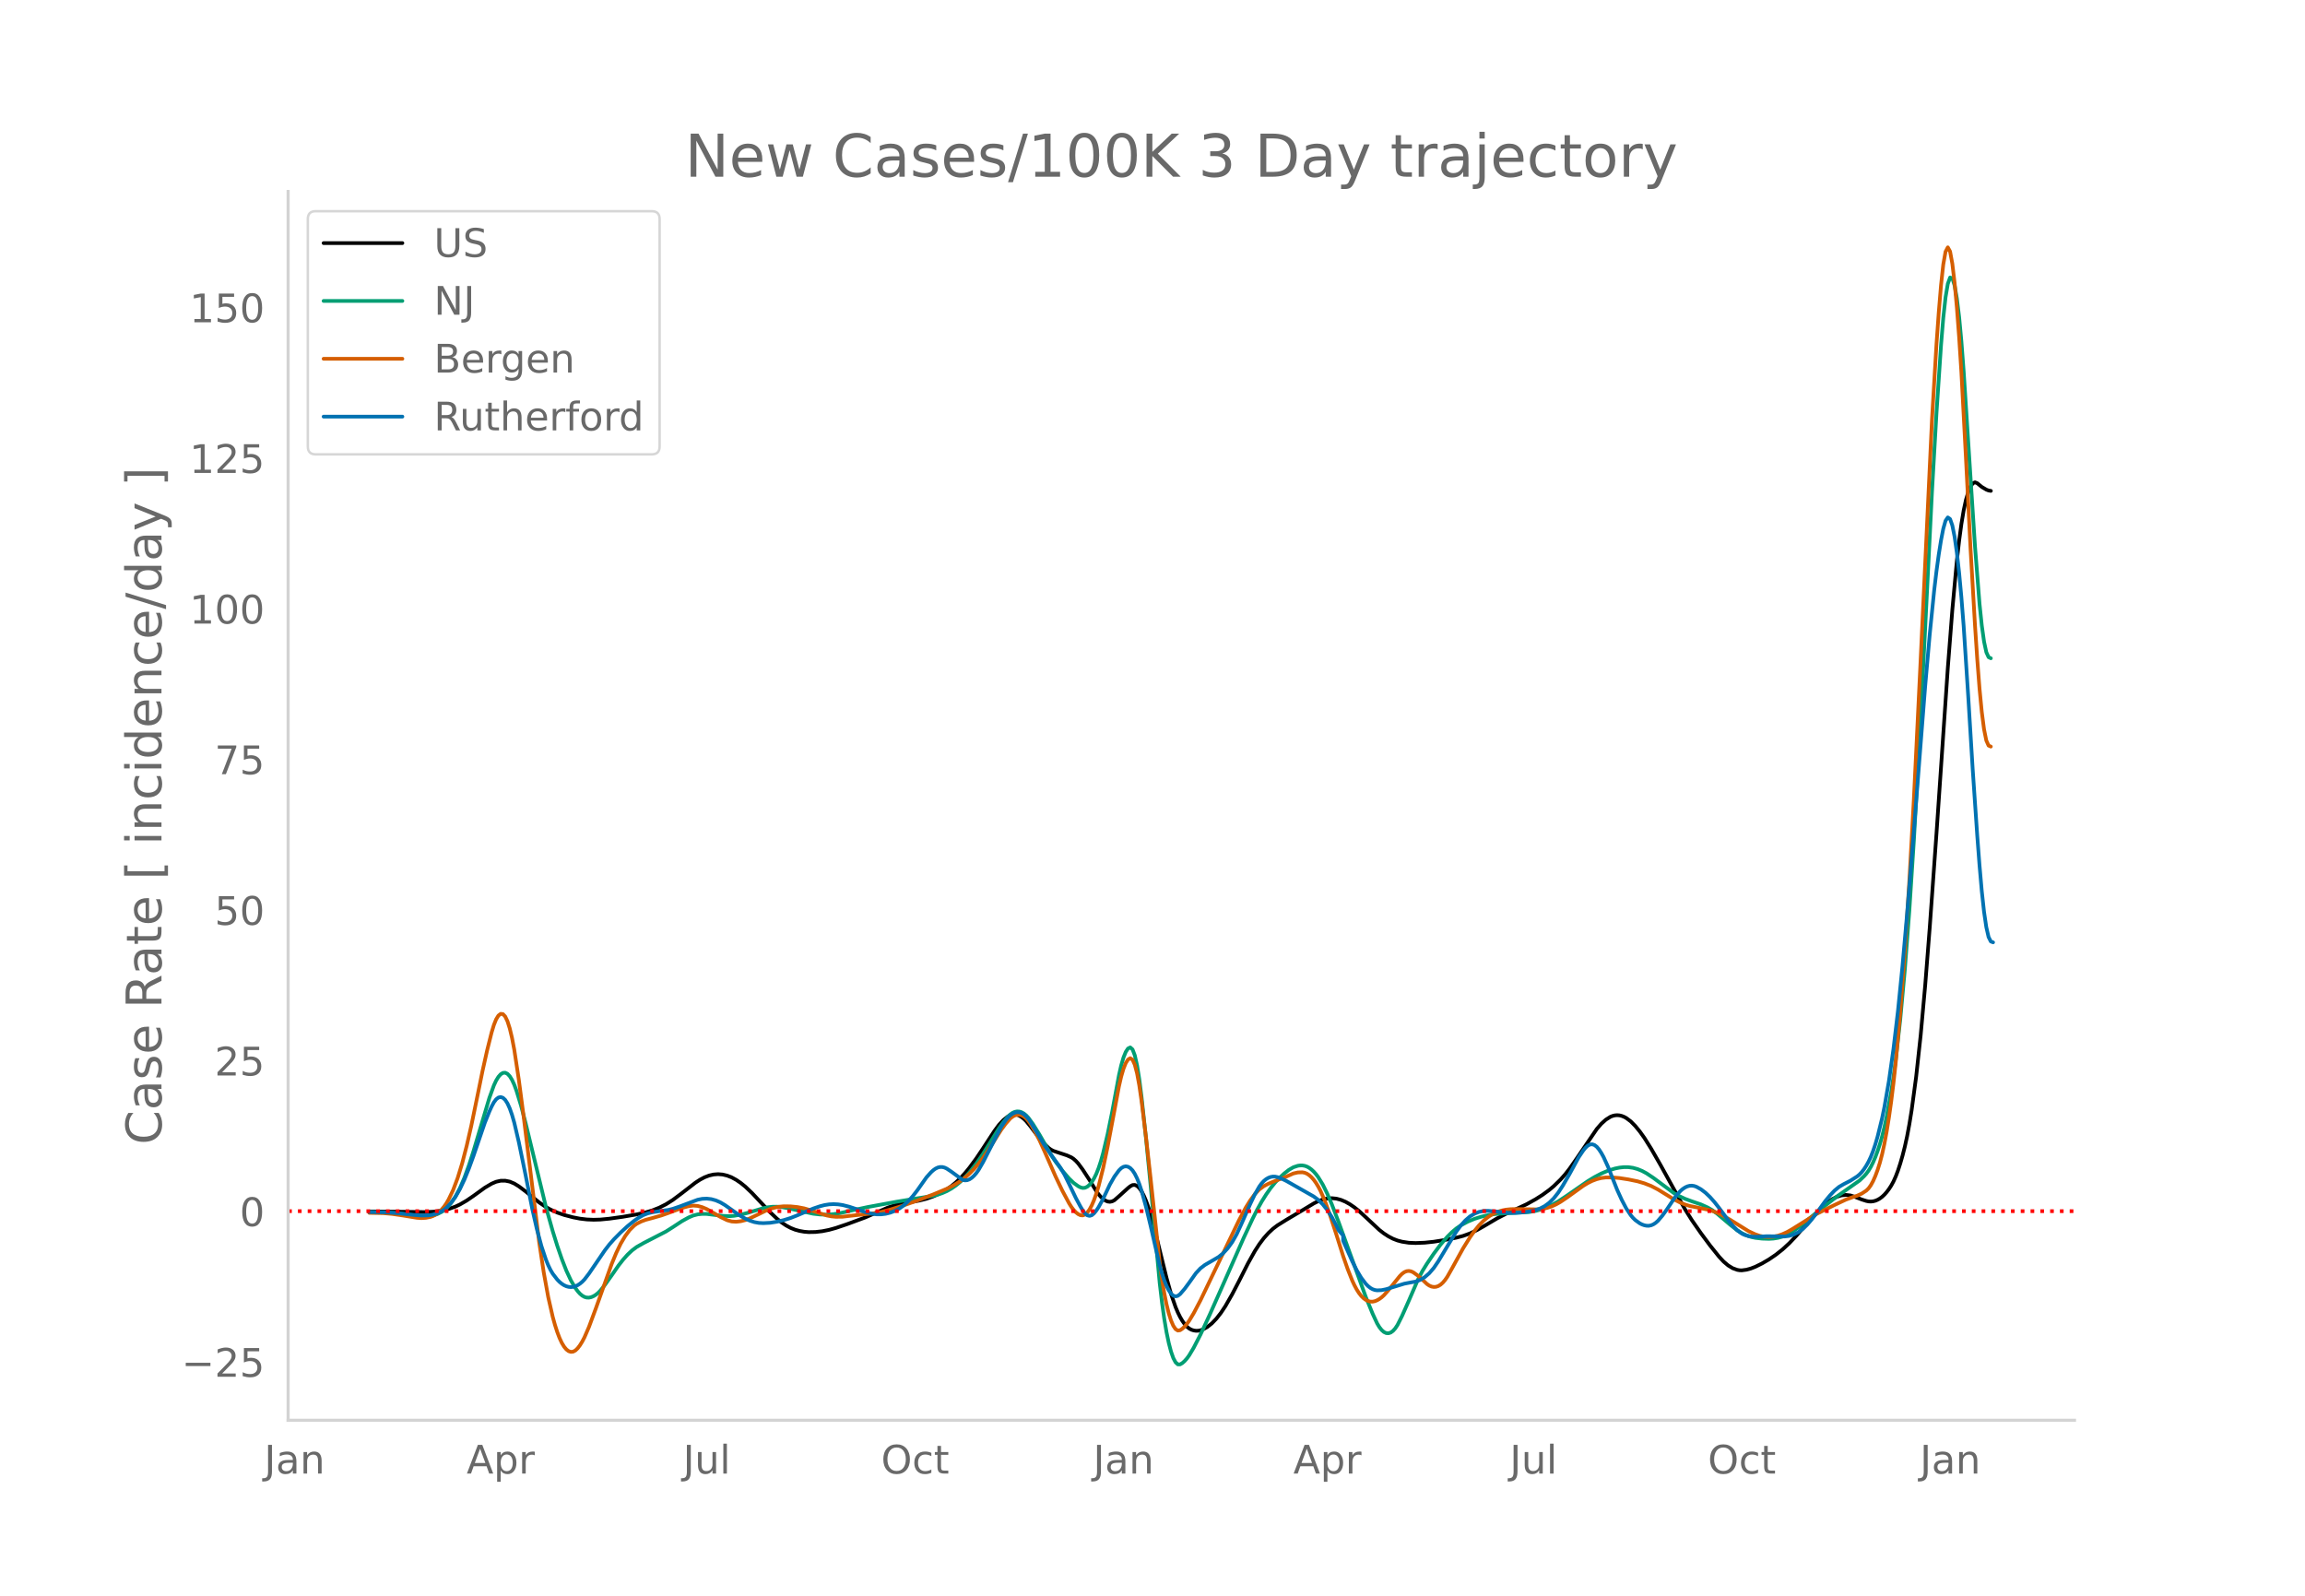 <svg height="864" viewBox="0 0 936 648" width="1248" xmlns="http://www.w3.org/2000/svg" xmlns:xlink="http://www.w3.org/1999/xlink"><defs><style>*{stroke-linecap:butt;stroke-linejoin:round}</style></defs><g id="figure_1"><path d="M0 648h936V0H0z" style="fill:#fff" id="patch_1"/><g id="axes_1"><path d="M117 576.72h725.4V77.76H117z" style="fill:none" id="patch_2"/><path clip-path="url(#p2f72a5f08d)" d="m149.973 491.927 11.037.101 11.956.17 3.68-.213 2.758-.384 2.76-.653 2.759-.985 1.84-.858 2.759-1.6 2.759-1.89 4.599-3.327 2.759-1.633 1.84-.786 1.839-.405 1.84-.017 1.839.376 1.84.772 1.839 1.129 2.759 2.07 5.518 4.484 2.76 1.869 1.839 1.022 2.76 1.23 2.758.96 3.68.964 2.759.534 2.759.33 2.76.119 2.758-.08 3.68-.354 5.518-.777 5.518-.947 3.68-.831 2.758-.825 2.76-1.089 2.759-1.39 2.76-1.74 3.678-2.755 5.518-4.277 1.84-1.195 1.84-.98 1.839-.706 1.84-.426 1.839-.14 1.84.151 1.839.439 1.84.721 1.839 1.002 1.84 1.255 1.839 1.484 2.759 2.627 3.679 3.917 3.679 3.89 2.76 2.617 1.839 1.487 1.84 1.239 1.839.99 1.84.739 1.839.503 1.84.321 1.839.155 2.759-.052 2.759-.314 2.76-.55 2.758-.768 4.6-1.558 7.357-2.72 4.599-2.016 4.598-2.003 2.76-.922 2.759-.668 3.679-.598 3.679-.672 2.76-.701 2.758-.966 2.76-1.262 2.759-1.593 1.84-1.306 1.839-1.522 1.84-1.744 1.839-1.99 1.84-2.241 2.758-3.742 2.76-4.12 4.598-7.026 1.84-2.489 1.84-1.982 1.839-1.46.92-.488.92-.278.919-.061.92.156.92.37.92.56.919.727.92.892 1.84 2.256 2.758 3.683 2.76 3.294 1.84 1.746.919.643.92.486 1.84.618 3.678 1.21 1.84.821.92.636.919.823.92 1.011 1.84 2.493 2.758 4.24 2.76 4.504.92 1.271.92 1.064.919.856.92.641.92.393.92.109.919-.182.92-.472 1.84-1.606 3.678-3.328.92-.731.92-.486.92-.054.919.413.92.88.92 1.34.92 1.769.919 2.16.92 2.548.92 2.934 1.839 6.989 4.599 18.712 1.84 6.559 1.839 5.307.92 2.176.92 1.862.919 1.569.92 1.296.92 1.028.92.76.919.5.92.292.92.13.92-.02.919-.17.92-.319 1.839-1.013 1.84-1.463 1.839-1.91 1.84-2.344 1.839-2.77 2.76-4.826 2.758-5.3 3.68-7.276 2.759-4.938 1.84-2.851 1.839-2.44 1.839-2.065 1.84-1.723 1.839-1.39 3.679-2.292 6.438-3.818 4.599-2.776 1.84-.931 1.839-.674 1.84-.41 1.839-.122 1.84.186 1.839.49 1.84.767 1.839 1.034 1.84 1.267 1.839 1.466 2.759 2.536 5.518 5.16 1.84 1.42 1.84 1.194 1.839.957 1.84.712 1.839.483 2.759.43 2.76.117 3.678-.145 3.68-.391 4.598-.727 4.599-.925 2.759-.723 2.759-1 2.76-1.315 2.758-1.55 5.519-3.256 3.679-1.885 8.278-3.843 3.679-2.046 2.759-1.751 2.759-2.008 1.84-1.548 2.759-2.685 1.84-2.075 1.839-2.35 2.759-3.947 8.278-12.164 1.839-2.12 1.84-1.651 1.839-1.159.92-.367.92-.22.92-.072.919.076.92.222.92.36.92.493 1.839 1.378 1.84 1.87 1.839 2.239 1.84 2.577 2.758 4.398 3.68 6.404 10.116 18.278 2.76 4.373 3.679 5.288 3.679 4.954 3.679 4.582 1.84 1.976 1.839 1.553 1.839 1.122 1.84.67.92.157.919.037 1.84-.24 1.839-.5 1.84-.716 2.759-1.362 2.759-1.613 2.76-1.878 2.758-2.17 2.76-2.538 2.759-2.915 4.598-5.292 3.68-4.097 2.759-2.757 1.84-1.556 1.839-1.294 1.84-.943 1.839-.57 1.84-.185 1.839.207 1.84.591 2.758 1.071 1.84.581.92.187.92.052.919-.094.92-.24.92-.385.92-.533.919-.693.92-.866.92-1.04.92-1.217.919-1.408.92-1.686.92-2.05.92-2.433.919-2.814.92-3.196.92-3.61.92-4.179.919-4.907.92-5.668 1.84-13.621 1.839-16.862 1.839-20.294 1.84-23.413 2.759-38.427 4.598-67.163 1.84-23.641 1.84-19.93.92-8.067.919-6.779.92-5.493.92-4.239.92-3.148.919-2.219.92-1.323.92-.427.92.384 1.839 1.501 1.839 1.089.92.358.92.148h0" style="fill:none;stroke:#000;stroke-linecap:round;stroke-width:1.5" id="line2d_1"/><path clip-path="url(#p2f72a5f08d)" d="m149.973 492.192 6.438.111 4.599.335 5.518.674 4.599.51 2.759-.02 1.84-.228 1.839-.556 1.84-.927.92-.635.919-.787 1.84-2.04 1.839-2.696 1.84-3.47 1.839-4.279 1.84-5.055 1.839-5.72 6.438-21.585 1.84-5.09.92-1.966.919-1.5.92-1.035.92-.566.92-.073.919.443.92.962.92 1.483.92 2.002.919 2.499 1.84 6.021 1.839 7.004 8.278 34.171 2.759 9.826 1.84 5.908 1.839 5.337 1.84 4.724 1.839 3.947 1.84 3.132.919 1.255.92 1.027.92.776.92.522.919.268.92.02.92-.199.92-.386.919-.567.92-.748.92-.93 1.839-2.307 2.76-3.88 2.758-3.98 1.84-2.358 1.84-2.071 1.839-1.734 1.84-1.382 2.758-1.568 9.198-4.747 2.76-1.75 3.678-2.419 2.76-1.53 1.839-.777 1.84-.476 1.839-.19 1.84.02 2.758.339 3.68.437 2.759.119 1.84-.13 2.758-.483 2.76-.712 6.438-1.93 1.84-.364 1.839-.196 1.84-.026 1.839.145 2.759.511 10.117 2.203 2.76.307 2.758.07 2.76-.206 2.759-.454 4.599-1.047 6.438-1.382 11.956-2.2 6.439-1.048 8.277-1.323 1.84-.466 1.84-.627 1.839-.804 1.84-1.032 1.839-1.272 1.84-1.518 1.839-1.783 1.84-2.05 2.758-3.52 2.76-3.999 3.679-5.88 2.759-4.45 1.84-2.56 1.839-2.179.92-.874.92-.652.919-.417.92-.183.92.05.92.284.919.514.92.745.92.975 1.839 2.531 2.76 4.46 4.598 8.06 1.84 2.769 2.759 3.675 2.759 3.214 1.84 1.767 1.839 1.324.92.475.92.247.919-.08.92-.425.92-.77.92-1.117.919-1.471.92-1.875.92-2.327.92-2.789.919-3.25 1.84-7.768 1.839-9.02 2.76-14.876.919-4.037.92-3.156.92-2.275.92-1.393.919-.448.92.818.92 2.406.919 4.058.92 5.708.92 7.258 1.839 17.123 1.84 18.929 3.678 39.487.92 7.786.92 6.603.92 5.444.92 4.41.92 3.499.919 2.613.92 1.727.92.841.92.011.919-.543.92-.819.92-1.04.92-1.261 1.839-3.088 2.759-5.347 3.679-7.92 5.518-12.432 8.278-18.77 3.679-7.887 1.84-3.665 1.839-3.301 1.84-2.939 1.839-2.602 1.84-2.272 1.839-1.955 1.84-1.694 1.839-1.441 1.84-1.08 1.839-.609.92-.126.92-.002.919.146.92.32.92.499.92.676.919.856.92 1.037.92 1.221 1.839 2.998 1.84 3.73 1.839 4.301 2.759 7.215 11.037 30.414 2.76 6.764 1.839 3.959.92 1.53.92 1.168.919.802.92.438.92.073.92-.29.919-.657.92-1.023.92-1.387 1.839-3.662 2.759-6.193 3.679-8.523 1.84-3.531 1.839-2.975 2.76-4.06 2.758-3.684 2.76-3.199 1.84-1.842 1.839-1.554 1.84-1.253 2.758-1.484 2.76-1.148 2.759-.868 2.759-.64 2.76-.43 3.678-.281 10.117-.526 2.76-.476 1.839-.472 1.84-.63 2.759-1.233 2.759-1.543 3.679-2.442 8.278-5.75 2.759-1.668 2.759-1.45 2.76-1.167 2.758-.849 1.84-.371 1.84-.203 1.839.024 1.84.264 1.839.508 1.84.752 1.839.995 2.76 1.839 8.277 6.146 1.84 1.069 2.758 1.287 2.76 1.013 3.679 1.26 2.759 1.257 1.84 1.067 1.839 1.328 5.518 4.678 2.76 2.173 1.839 1.143 1.84.88 1.839.638 1.84.404 2.759.314 2.759.088 1.84-.109 1.839-.294 1.84-.495 1.839-.748 1.84-1.016 2.759-1.944 2.759-2.228 6.438-5.331 6.438-5.025 4.599-3.247 4.599-3.234 1.839-1.753.92-1.034.92-1.237.92-1.53.919-1.84.92-2.153.92-2.465.92-2.793.919-3.213.92-3.722.92-4.247 1.839-10.106.92-6.038.92-6.895 1.839-16.45 1.84-20.018 1.839-24.023 1.84-28.47 1.839-32.574 2.759-53.738 2.76-55.299 1.839-32.091 1.84-27.522.919-11.126.92-8.365.92-5.454.92-2.542.919.318.92 2.923.92 5.275.92 7.575.919 9.875.92 12.176 4.598 71.018 1.84 23.365.92 8.812.92 6.547.919 4.28.92 2.016.92.442h0" style="fill:none;stroke:#009e73;stroke-linecap:round;stroke-width:1.5" id="line2d_2"/><path clip-path="url(#p2f72a5f08d)" d="m149.973 492.5 5.518.114 3.68.313 4.598.674 5.518.908 1.84.128 1.84-.115 1.839-.37.92-.324.92-.463.919-.61.92-.755.92-.91.92-1.101.919-1.331.92-1.569 1.84-3.851 1.839-4.883 1.84-5.994 1.839-7.1 1.84-8.023 2.758-13.39 1.84-9.045 1.84-8.231 1.839-7.337.92-3.037.92-2.293.919-1.5.92-.707.92.1.92.977.919 1.926.92 2.887.92 3.85.92 4.811 1.839 12.113 1.84 13.976 6.437 52.093 1.84 12.189 1.84 10.13 1.839 8.06.92 3.292.92 2.846.919 2.406.92 1.965.92 1.529.92 1.108.919.705.92.306.92-.094.92-.493.919-.882.92-1.211.92-1.485.92-1.745 1.839-4.258 2.759-7.425 6.438-18.074 1.84-4.467 1.839-3.818 1.84-3.114 1.839-2.446 1.84-1.812.92-.67 1.839-.94 1.84-.688 2.758-.74 3.68-1.053 3.678-1.307 4.599-1.713 2.76-.75 1.839-.23 1.84.14 1.839.5 1.84.779 1.839 1.032 3.679 2.155 2.759 1.339 1.84.505 1.839.11 1.84-.21 1.839-.455 1.84-.691 3.678-1.752 2.76-1.355 1.839-.72 1.84-.55 1.839-.371 1.84-.181 2.759.038 2.759.28 2.76.53 2.758.808 6.438 2.092 1.84.354 1.84.178 2.759-.033 2.759-.33 4.599-.506 5.518-.603 2.76-.502 3.678-.947 4.599-1.422 5.518-1.935 7.358-2.806 5.519-2.299 2.759-1.412 2.76-1.711 1.839-1.39 1.84-1.622 1.839-1.876 1.84-2.155 1.839-2.433 2.759-4.091 4.599-7.262 1.839-2.493 1.84-2.086.92-.74.919-.499.92-.26.92-.019.92.235.919.5.92.767.92 1.035.92 1.29 1.839 3.097 1.84 3.584 1.839 4.048 4.598 10.461 2.76 5.8 2.759 5.14.92 1.467.92 1.227.919.971.92.716.92.443.92.09.919-.347.92-.798.92-1.25.92-1.702.919-2.152.92-2.587.92-3.009 1.839-7.276 1.84-8.779 2.759-14.62 1.84-9.87.919-3.997.92-3.15.92-2.3.92-1.453.919-.552.92.61.92 2.033.919 3.507.92 4.982.92 6.363 1.839 14.986 1.84 16.462 3.678 34.066.92 6.665.92 5.625.92 4.605.92 3.7.92 2.905.919 2.134.92 1.362.92.591.92-.133.919-.62.92-.868.92-1.07.92-1.272 1.839-3.06 2.759-5.239 5.518-11.49 10.117-21.02 2.76-5.164 1.84-2.953 1.839-2.503 1.84-1.929 1.839-1.334 1.839-.96 2.76-1.154 3.678-1.373 3.68-1.641 1.839-.422 1.84-.055.919.176.92.383.92.6.92.819.919 1.038.92 1.266.92 1.505.92 1.746 1.839 4.212 1.84 5.074 2.758 8.436 2.76 8.76 1.839 5.268 1.84 4.645.92 1.969.919 1.705.92 1.44.92 1.177.92.916.919.675.92.456.92.238.92.023.919-.189.92-.372.92-.526.92-.677.919-.826 1.84-2.086 4.598-5.696.92-.931.92-.673.92-.393.919-.113.92.167.92.43 1.839 1.313 1.84 1.642 1.839 1.748.92.633.92.403.92.173.919-.059.92-.302.92-.558.92-.816.919-1.075.92-1.332 1.84-3.259 4.598-8.326 2.759-4.425 1.84-2.592 1.839-2.26 1.84-1.883 1.839-1.515 1.84-1.187 1.839-.868 1.84-.573 1.839-.366 1.84-.184 2.759-.05 8.277.14 1.84-.208 1.84-.394 1.839-.598 1.84-.822 1.839-1.044 2.759-1.857 6.438-4.638 1.84-1.12 1.84-.914 1.839-.688 1.839-.461 1.84-.233 2.759.004 2.759.233 3.679.567 3.679.76 2.76.811 2.758 1.076 2.76 1.433 3.679 2.263 2.759 1.722 2.759 1.4 1.84.734 1.839.563 2.76.557 4.598.947 1.84.523 1.839.702 2.76 1.349 2.758 1.593 7.358 4.56 2.76 1.298 1.839.617 1.84.364 1.839.107 1.84-.144 1.839-.392 1.84-.631 1.839-.836 1.84-1.033 10.116-6.308 7.358-3.674 4.6-2.164 2.758-1.01 1.84-.595 1.84-.849 1.839-1.205.92-.9.92-1.275.919-1.676.92-2.08.92-2.48.92-2.912.919-3.488.92-4.207.92-4.957.92-5.706.919-6.482.92-7.397.92-8.45 1.839-20.142 1.84-24.466 1.839-28.865 1.84-33.337 2.759-56.67 4.598-97.395 1.84-30.836.92-12.87.92-11.026.919-8.465.92-5.185.92-1.762.92 1.661.919 4.978.92 7.755.92 9.994.92 12.127.919 14.26 1.84 34.631 1.839 36.372 1.84 31.605.92 13.806.919 11.929.92 9.537.92 7.045.919 4.55.92 2.058.92.405h0" style="fill:none;stroke:#d55e00;stroke-linecap:round;stroke-width:1.5" id="line2d_3"/><path clip-path="url(#p2f72a5f08d)" d="m149.973 492.187 6.438.102 4.599.302 6.438.693 3.679.31 2.759-.075 1.84-.255 1.839-.555 1.84-.893.92-.605.919-.747 1.84-1.933 1.839-2.52 1.84-3.17 1.839-3.878 1.84-4.549 1.839-5.058 4.599-13.452 1.839-4.564.92-2.028.92-1.699.92-1.22.919-.714.92-.206.92.308.92.854.919 1.434.92 2.02.92 2.606.92 3.192 1.839 7.861 2.759 13.458 2.76 13.95 1.839 8.025 1.84 6.835 1.839 5.536.92 2.24.919 1.888.92 1.55 1.84 2.389.919.93.92.758.92.587.92.417.919.25.92.08.92-.088.92-.257.919-.425.92-.596.92-.77.92-.946 1.839-2.399 6.438-9.444 1.84-2.383 1.839-2.088 2.759-2.785 2.76-2.537 2.758-2.224 1.84-1.267 1.84-1.025 1.839-.713 1.84-.437 3.678-.569 2.76-.37 1.84-.448 2.758-.948 7.358-2.755 1.84-.363 1.84-.086 1.839.211 1.84.509 1.839.803 1.84 1.09 4.598 3.231 1.84 1.24 1.839 1.038 1.84.827 1.839.591 1.84.33 1.839.091 2.759-.142 2.76-.43 2.758-.654 2.76-.86 2.759-1.081 6.438-2.764 2.76-.932 1.839-.473 1.84-.29 1.839-.094 1.84.098 1.839.27 2.759.703 3.679 1.22 2.76.96 2.758.668 1.84.225 1.84.002 1.839-.222 1.84-.455 1.839-.696 1.84-.96 1.839-1.316 1.84-1.697 1.839-2.064 1.84-2.378 3.678-5.22 1.84-2.064.92-.833.92-.658.919-.443.92-.219.92.005.919.228.92.438 1.84 1.222 4.598 3.367.92.18.92-.082.92-.346.919-.606.92-.843.92-1.063.92-1.276 1.839-3.178 7.358-14.358 1.839-2.696.92-1.086.92-.885.92-.661.919-.431.92-.202.92.03.92.275.919.534.92.795.92 1.056.92 1.317 5.518 9.248 3.679 5.29 2.759 3.798 1.84 3.089 1.839 3.74 2.759 5.743 1.84 3.416.92 1.543.919 1.243.92.763.92.245.92-.27.919-.762.92-1.127.92-1.366 1.839-3.373 2.76-5.833 1.839-3.217 1.84-2.527.919-.905.92-.559.92-.196.92.168.919.537.92.946.92 1.392.919 1.844.92 2.298.92 2.752 1.839 6.684 1.84 7.606 3.678 16.044.92 3.212.92 2.752.92 2.292.92 1.828.92 1.337.919.824.92.303.92-.216.92-.7 1.839-2.124 1.84-2.498 2.758-3.883 1.84-1.969 1.84-1.402 3.678-2.13 1.84-1.084 1.84-1.492 1.839-1.987 1.84-2.528 1.839-3.241 1.84-3.979 3.678-8.319 1.84-3.841 1.84-3.234.919-1.247.92-.995.92-.75.919-.531.92-.342.92-.159.92.026.919.198 1.84.69 1.839.897 11.037 6.266 1.84 1.385 1.839 1.814 1.84 2.3 1.839 2.846 1.84 3.455.919 1.956 1.84 2.093v2.151l3.678 8.283 1.84 3.68 1.84 3.077 1.839 2.432.92.93.92.73.92.53.919.329.92.138 1.84-.08 1.839-.38 7.358-2.243 2.759-.532 1.84-.318 1.839-.672 1.84-1.118 1.839-1.584 1.84-2.133 1.839-2.691 4.598-7.64 2.76-4.492 1.84-2.496 1.839-2.046 1.839-1.585 1.84-1.12 1.839-.722 1.84-.384 1.839-.056 2.76.245 5.518.606h2.759l2.76-.184 2.758-.374 2.76-.635 1.839-.618 1.84-.96 1.839-1.352 1.84-1.808 1.839-2.333 1.84-2.813 2.759-4.752 3.679-6.75 1.84-2.735.919-1.13.92-.86.92-.485.92-.087.919.31.92.707.92 1.09.919 1.41.92 1.66 1.84 4.04 3.678 9.273 1.84 4.035 1.84 3.504 1.839 2.768.92 1.089.92.897 1.839 1.325.92.459.92.325.919.185.92.015.92-.188.92-.395.919-.603.92-.81 1.839-2.156 1.84-2.546 3.678-5.477 1.84-2.023.92-.768.92-.604.92-.428.919-.24.92-.052.92.137.92.319 1.839 1.018 1.84 1.394 1.839 1.758 1.84 2.073 1.839 2.335 3.679 4.94 1.839 2.232 1.84 1.875 1.839 1.347.92.473 1.84.587 1.839.26 1.84-.016 3.678-.198 4.599.051 2.76.052 1.839-.243 1.839-.565 1.84-.907 1.839-1.343 1.84-1.795 1.839-2.157 1.84-2.426 3.678-5.058 1.84-2.213 1.84-1.937 1.839-1.516 1.84-1.069 2.759-1.42 2.759-1.758.92-.762.92-.968.919-1.188.92-1.41.92-1.644.92-1.955.919-2.341.92-2.742.92-3.143 1.839-7.503.92-4.451 1.84-10.622 1.839-12.965 1.84-15.521 1.839-18.294 1.84-20.805 2.758-33.8 4.599-58.741 1.84-20.991 1.839-18.194.92-7.685.92-6.729.92-5.773.919-4.732.92-3.26.92-1.358.92.629.919 2.616.92 4.583.92 6.44.92 8.19.919 9.918.92 11.646 1.84 28.263 1.839 30.02 1.84 26.843.919 12.035.92 10.51.92 8.424.919 6.224.92 4.023.92 1.823.92.361h0" style="fill:none;stroke:#0072b2;stroke-linecap:round;stroke-width:1.5" id="line2d_4"/><path clip-path="url(#p2f72a5f08d)" d="M117 491.812h725.4" style="fill:none;stroke:red;stroke-dasharray:1.5,2.475;stroke-dashoffset:0;stroke-width:1.5" id="line2d_5"/><path d="M117 576.72V77.76" style="fill:none;stroke:#d3d3d3;stroke-linecap:square;stroke-linejoin:miter;stroke-width:1.25" id="patch_3"/><path d="M117 576.72h725.4" style="fill:none;stroke:#d3d3d3;stroke-linecap:square;stroke-linejoin:miter;stroke-width:1.25" id="patch_4"/><g id="matplotlib.axis_1"><g id="xtick_1"><g style="fill:#696969" transform="matrix(.16 0 0 -.16 107.289 598.378)" id="text_1"><defs><path d="M9.813 72.906h9.859V5.078q0-13.187-5-19.14-5-5.954-16.094-5.954h-3.75v8.297h3.078q6.531 0 9.219 3.672Q9.813-4.39 9.813 5.078z" id="DejaVuSans-74"/><path d="M34.281 27.484q-10.89 0-15.093-2.484-4.204-2.484-4.204-8.5 0-4.781 3.157-7.594 3.156-2.797 8.562-2.797 7.485 0 12 5.297 4.516 5.297 4.516 14.078v2zm17.922 3.72V0H43.22v8.297Q40.14 3.328 35.547.953q-4.594-2.375-11.234-2.375-8.391 0-13.36 4.719Q6 8.016 6 15.922q0 9.219 6.172 13.906 6.187 4.688 18.437 4.688h12.61v.89q0 6.203-4.078 9.594-4.078 3.39-11.453 3.39-4.688 0-9.141-1.124-4.438-1.125-8.531-3.375v8.312q4.921 1.906 9.562 2.844 4.64.953 9.031.953 11.875 0 17.735-6.156 5.86-6.14 5.86-18.64z" id="DejaVuSans-97"/><path d="M54.89 33.016V0h-8.984v32.719q0 7.765-3.031 11.61-3.031 3.858-9.078 3.858-7.281 0-11.484-4.64-4.204-4.625-4.204-12.64V0H9.08v54.688h9.03v-8.5q3.235 4.937 7.594 7.374Q30.078 56 35.797 56q9.422 0 14.25-5.828 4.844-5.828 4.844-17.156z" id="DejaVuSans-110"/></defs><use xlink:href="#DejaVuSans-74"/><use x="29.492" xlink:href="#DejaVuSans-97"/><use x="90.771" xlink:href="#DejaVuSans-110"/></g></g><g id="xtick_2"><g style="fill:#696969" transform="matrix(.16 0 0 -.16 189.478 598.378)" id="text_2"><defs><path d="M34.188 63.188 20.797 26.906h26.812zm-5.579 9.718h11.188L67.578 0h-10.25l-6.64 18.703h-32.86L11.188 0H.78z" id="DejaVuSans-65"/><path d="M18.11 8.203v-29H9.077v75.484h9.031v-8.296q2.844 4.875 7.157 7.234Q29.594 56 35.594 56q9.968 0 16.187-7.906 6.235-7.907 6.235-20.797T51.78 6.484q-6.218-7.906-16.187-7.906-6 0-10.328 2.375-4.313 2.375-7.157 7.25zm30.578 19.094q0 9.906-4.079 15.547-4.078 5.64-11.203 5.64-7.14 0-11.218-5.64-4.079-5.64-4.079-15.547 0-9.906 4.078-15.547 4.079-5.64 11.22-5.64 7.124 0 11.202 5.64t4.078 15.547z" id="DejaVuSans-112"/><path d="M41.11 46.297q-1.516.875-3.297 1.281Q36.03 48 33.89 48q-7.625 0-11.703-4.953-4.079-4.953-4.079-14.234V0H9.08v54.688h9.03v-8.5q2.844 4.984 7.375 7.39Q30.031 56 36.531 56q.922 0 2.047-.125 1.125-.11 2.484-.36z" id="DejaVuSans-114"/></defs><use xlink:href="#DejaVuSans-65"/><use x="68.408" xlink:href="#DejaVuSans-112"/><use x="131.885" xlink:href="#DejaVuSans-114"/></g></g><g id="xtick_3"><g style="fill:#696969" transform="matrix(.16 0 0 -.16 277.362 598.378)" id="text_3"><defs><path d="M8.5 21.578v33.11h8.984V21.922q0-7.766 3.016-11.656 3.031-3.875 9.094-3.875 7.265 0 11.484 4.64 4.234 4.64 4.234 12.656v31h8.985V0h-8.984v8.406Q42.047 3.422 37.718 1q-4.313-2.422-10.032-2.422-9.421 0-14.312 5.86Q8.5 10.296 8.5 21.578zM31.11 56z" id="DejaVuSans-117"/><path d="M9.422 75.984h8.984V0H9.422z" id="DejaVuSans-108"/></defs><use xlink:href="#DejaVuSans-74"/><use x="29.492" xlink:href="#DejaVuSans-117"/><use x="92.871" xlink:href="#DejaVuSans-108"/></g></g><g id="xtick_4"><g style="fill:#696969" transform="matrix(.16 0 0 -.16 357.798 598.378)" id="text_4"><defs><path d="M39.406 66.219q-10.75 0-17.078-8.016-6.312-8-6.312-21.828 0-13.766 6.312-21.781 6.328-8 17.078-8 10.735 0 17.016 8 6.281 8.015 6.281 21.781 0 13.828-6.281 21.828-6.281 8.016-17.016 8.016zm0 8q15.328 0 24.5-10.281 9.188-10.282 9.188-27.563 0-17.234-9.188-27.516-9.172-10.28-24.5-10.28-15.375 0-24.593 10.25-9.204 10.265-9.204 27.546t9.204 27.563q9.218 10.28 24.593 10.28z" id="DejaVuSans-79"/><path d="M48.781 52.594v-8.407q-3.812 2.11-7.64 3.157-3.828 1.047-7.735 1.047-8.75 0-13.593-5.547-4.829-5.532-4.829-15.547 0-10.016 4.829-15.563 4.843-5.53 13.593-5.53 3.907 0 7.735 1.046 3.828 1.047 7.64 3.156V2.094Q45.016.344 40.984-.531q-4.015-.89-8.562-.89-12.36 0-19.64 7.765-7.266 7.765-7.266 20.953 0 13.375 7.343 21.031Q20.22 56 33.016 56q4.14 0 8.093-.86 3.953-.843 7.672-2.546z" id="DejaVuSans-99"/><path d="M18.313 70.219V54.688h18.5v-6.985h-18.5V18.016q0-6.688 1.828-8.594 1.828-1.906 7.453-1.906h9.218V0h-9.218q-10.407 0-14.36 3.875-3.953 3.89-3.953 14.14v29.688H2.687v6.984h6.594V70.22z" id="DejaVuSans-116"/></defs><use xlink:href="#DejaVuSans-79"/><use x="78.711" xlink:href="#DejaVuSans-99"/><use x="133.691" xlink:href="#DejaVuSans-116"/></g></g><g id="xtick_5"><g style="fill:#696969" transform="matrix(.16 0 0 -.16 443.914 598.378)" id="text_5"><use xlink:href="#DejaVuSans-74"/><use x="29.492" xlink:href="#DejaVuSans-97"/><use x="90.771" xlink:href="#DejaVuSans-110"/></g></g><g id="xtick_6"><g style="fill:#696969" transform="matrix(.16 0 0 -.16 525.183 598.378)" id="text_6"><use xlink:href="#DejaVuSans-65"/><use x="68.408" xlink:href="#DejaVuSans-112"/><use x="131.885" xlink:href="#DejaVuSans-114"/></g></g><g id="xtick_7"><g style="fill:#696969" transform="matrix(.16 0 0 -.16 613.067 598.378)" id="text_7"><use xlink:href="#DejaVuSans-74"/><use x="29.492" xlink:href="#DejaVuSans-117"/><use x="92.871" xlink:href="#DejaVuSans-108"/></g></g><g id="xtick_8"><g style="fill:#696969" transform="matrix(.16 0 0 -.16 693.503 598.378)" id="text_8"><use xlink:href="#DejaVuSans-79"/><use x="78.711" xlink:href="#DejaVuSans-99"/><use x="133.691" xlink:href="#DejaVuSans-116"/></g></g><g id="xtick_9"><g style="fill:#696969" transform="matrix(.16 0 0 -.16 779.62 598.378)" id="text_9"><use xlink:href="#DejaVuSans-74"/><use x="29.492" xlink:href="#DejaVuSans-97"/><use x="90.771" xlink:href="#DejaVuSans-110"/></g></g></g><g id="matplotlib.axis_2"><g id="ytick_1"><g style="fill:#696969" transform="matrix(.16 0 0 -.16 73.733 559.06)" id="text_10"><defs><path d="M10.594 35.5h62.593v-8.297H10.594z" id="DejaVuSans-8722"/><path d="M19.188 8.297h34.421V0H7.33v8.297q5.609 5.812 15.296 15.594 9.703 9.797 12.188 12.64 4.734 5.313 6.609 9 1.89 3.688 1.89 7.25 0 5.813-4.078 9.469-4.078 3.672-10.625 3.672-4.64 0-9.797-1.61-5.14-1.609-11-4.89v9.969Q13.767 71.78 18.938 73q5.188 1.219 9.485 1.219 11.328 0 18.062-5.672 6.735-5.656 6.735-15.125 0-4.5-1.688-8.531-1.672-4.016-6.125-9.485-1.218-1.422-7.765-8.187-6.532-6.766-18.453-18.922z" id="DejaVuSans-50"/><path d="M10.797 72.906h38.719v-8.312H19.828v-17.86q2.14.735 4.281 1.094 2.157.36 4.313.36 12.203 0 19.328-6.688 7.14-6.688 7.14-18.11 0-11.765-7.328-18.296-7.328-6.516-20.656-6.516-4.593 0-9.36.781-4.75.782-9.827 2.344v9.922q4.39-2.39 9.078-3.563 4.687-1.171 9.906-1.171 8.453 0 13.375 4.437 4.938 4.438 4.938 12.063 0 7.609-4.938 12.047-4.922 4.453-13.375 4.453-3.953 0-7.89-.875-3.922-.875-8.016-2.735z" id="DejaVuSans-53"/></defs><use xlink:href="#DejaVuSans-8722"/><use x="83.789" xlink:href="#DejaVuSans-50"/><use x="147.412" xlink:href="#DejaVuSans-53"/></g></g><g id="ytick_2"><g style="fill:#696969" transform="matrix(.16 0 0 -.16 97.32 497.89)" id="text_11"><defs><path d="M31.781 66.406q-7.61 0-11.453-7.5Q16.5 51.422 16.5 36.375q0-14.984 3.828-22.484 3.844-7.5 11.453-7.5 7.672 0 11.5 7.5 3.844 7.5 3.844 22.484 0 15.047-3.844 22.531-3.828 7.5-11.5 7.5zm0 7.813q12.266 0 18.735-9.703 6.468-9.688 6.468-28.141 0-18.406-6.468-28.11-6.47-9.687-18.735-9.687-12.25 0-18.718 9.688-6.47 9.703-6.47 28.109 0 18.453 6.47 28.14Q19.53 74.22 31.78 74.22z" id="DejaVuSans-48"/></defs><use xlink:href="#DejaVuSans-48"/></g></g><g id="ytick_3"><g style="fill:#696969" transform="matrix(.16 0 0 -.16 87.14 436.72)" id="text_12"><use xlink:href="#DejaVuSans-50"/><use x="63.623" xlink:href="#DejaVuSans-53"/></g></g><g id="ytick_4"><g style="fill:#696969" transform="matrix(.16 0 0 -.16 87.14 375.55)" id="text_13"><use xlink:href="#DejaVuSans-53"/><use x="63.623" xlink:href="#DejaVuSans-48"/></g></g><g id="ytick_5"><g style="fill:#696969" transform="matrix(.16 0 0 -.16 87.14 314.38)" id="text_14"><defs><path d="M8.203 72.906h46.875v-4.203L28.61 0H18.312L43.22 64.594H8.203z" id="DejaVuSans-55"/></defs><use xlink:href="#DejaVuSans-55"/><use x="63.623" xlink:href="#DejaVuSans-53"/></g></g><g id="ytick_6"><g style="fill:#696969" transform="matrix(.16 0 0 -.16 76.96 253.21)" id="text_15"><defs><path d="M12.406 8.297h16.11v55.625l-17.532-3.516v8.985l17.438 3.515h9.86V8.296H54.39V0H12.406z" id="DejaVuSans-49"/></defs><use xlink:href="#DejaVuSans-49"/><use x="63.623" xlink:href="#DejaVuSans-48"/><use x="127.246" xlink:href="#DejaVuSans-48"/></g></g><g id="ytick_7"><g style="fill:#696969" transform="matrix(.16 0 0 -.16 76.96 192.04)" id="text_16"><use xlink:href="#DejaVuSans-49"/><use x="63.623" xlink:href="#DejaVuSans-50"/><use x="127.246" xlink:href="#DejaVuSans-53"/></g></g><g id="ytick_8"><g style="fill:#696969" transform="matrix(.16 0 0 -.16 76.96 130.87)" id="text_17"><use xlink:href="#DejaVuSans-49"/><use x="63.623" xlink:href="#DejaVuSans-53"/><use x="127.246" xlink:href="#DejaVuSans-48"/></g></g><g style="fill:#696969" transform="matrix(0 -.2 -.2 0 65.573 464.8)" id="text_18"><defs><path d="M64.406 67.281v-10.39q-4.984 4.64-10.625 6.922-5.64 2.296-11.984 2.296-12.5 0-19.14-7.64-6.641-7.64-6.641-22.094 0-14.406 6.64-22.047 6.64-7.64 19.14-7.64 6.345 0 11.985 2.296 5.64 2.297 10.625 6.938V5.609Q59.234 2.094 53.437.33q-5.78-1.75-12.218-1.75-16.563 0-26.094 10.124-9.516 10.14-9.516 27.672 0 17.578 9.516 27.703 9.531 10.14 26.094 10.14 6.531 0 12.312-1.734 5.797-1.734 10.875-5.203z" id="DejaVuSans-67"/><path d="M44.281 53.078v-8.5q-3.797 1.953-7.906 2.922-4.094.984-8.5.984-6.688 0-10.031-2.047-3.344-2.046-3.344-6.156 0-3.125 2.39-4.906 2.391-1.781 9.626-3.39l3.078-.688q9.562-2.047 13.593-5.781 4.032-3.735 4.032-10.422 0-7.625-6.032-12.078-6.03-4.438-16.578-4.438-4.39 0-9.156.86Q10.688.296 5.422 2v9.281q4.984-2.594 9.812-3.89 4.829-1.282 9.579-1.282 6.343 0 9.75 2.172 3.421 2.172 3.421 6.125 0 3.656-2.468 5.61-2.453 1.953-10.813 3.765l-3.125.735q-8.344 1.75-12.062 5.39-3.704 3.64-3.704 9.985 0 7.718 5.47 11.906Q16.75 56 26.811 56q4.97 0 9.36-.734 4.406-.72 8.11-2.188z" id="DejaVuSans-115"/><path d="M56.203 29.594v-4.39H14.891q.593-9.282 5.593-14.142 5-4.859 13.938-4.859 5.172 0 10.031 1.266 4.86 1.265 9.656 3.812v-8.5Q49.266.734 44.187-.344 39.11-1.422 33.892-1.422q-13.094 0-20.735 7.61-7.64 7.625-7.64 20.625 0 13.421 7.25 21.296Q20.016 56 32.328 56q11.031 0 17.453-7.11 6.422-7.093 6.422-19.296zm-8.984 2.64q-.094 7.36-4.125 11.75-4.032 4.407-10.672 4.407-7.516 0-12.031-4.25-4.516-4.25-5.203-11.97z" id="DejaVuSans-101"/><path d="M44.39 34.188q3.172-1.079 6.172-4.594 3-3.516 6.032-9.672L66.609 0H56l-9.313 18.703q-3.624 7.328-7.015 9.719-3.39 2.39-9.25 2.39h-10.75V0h-9.86v72.906h22.266q12.5 0 18.656-5.234 6.157-5.219 6.157-15.766 0-6.89-3.203-11.437-3.204-4.532-9.297-6.282zM19.673 64.797V38.922h12.406q7.125 0 10.766 3.297 3.64 3.297 3.64 9.687 0 6.39-3.64 9.64-3.64 3.25-10.766 3.25z" id="DejaVuSans-82"/><path d="M8.594 75.984h20.703V69H17.578V-6.203h11.719v-6.984H8.594z" id="DejaVuSans-91"/><path d="M9.422 54.688h8.984V0H9.422zm0 21.296h8.984v-11.39H9.422z" id="DejaVuSans-105"/><path d="M45.406 46.39v29.594h8.985V0h-8.985v8.203Q42.578 3.328 38.25.953q-4.313-2.375-10.375-2.375-9.906 0-16.14 7.906-6.22 7.922-6.22 20.813 0 12.89 6.22 20.797Q17.968 56 27.874 56q6.063 0 10.375-2.375 4.328-2.36 7.156-7.234zm-30.61-19.093q0-9.906 4.079-15.547 4.078-5.64 11.203-5.64 7.125 0 11.219 5.64 4.11 5.64 4.11 15.547 0 9.906-4.11 15.547-4.094 5.64-11.219 5.64-7.125 0-11.203-5.64-4.078-5.64-4.078-15.547z" id="DejaVuSans-100"/><path d="M25.39 72.906h8.297L8.297-9.28H0z" id="DejaVuSans-47"/><path d="M32.172-5.078q-3.797-9.766-7.422-12.735-3.61-2.984-9.656-2.984H7.906v7.516h5.282q3.703 0 5.75 1.765Q21-9.766 23.483-3.219l1.61 4.094-22.11 53.813H12.5l17.094-42.766 17.093 42.766h9.516z" id="DejaVuSans-121"/><path d="M30.422 75.984v-89.171H9.719v6.984H21.39V69H9.719v6.984z" id="DejaVuSans-93"/></defs><use xlink:href="#DejaVuSans-67"/><use x="69.824" xlink:href="#DejaVuSans-97"/><use x="131.104" xlink:href="#DejaVuSans-115"/><use x="183.203" xlink:href="#DejaVuSans-101"/><use x="244.727" xlink:href="#DejaVuSans-32"/><use x="276.514" xlink:href="#DejaVuSans-82"/><use x="343.746" xlink:href="#DejaVuSans-97"/><use x="405.025" xlink:href="#DejaVuSans-116"/><use x="444.234" xlink:href="#DejaVuSans-101"/><use x="505.758" xlink:href="#DejaVuSans-32"/><use x="537.545" xlink:href="#DejaVuSans-91"/><use x="576.559" xlink:href="#DejaVuSans-32"/><use x="608.346" xlink:href="#DejaVuSans-105"/><use x="636.129" xlink:href="#DejaVuSans-110"/><use x="699.508" xlink:href="#DejaVuSans-99"/><use x="754.488" xlink:href="#DejaVuSans-105"/><use x="782.271" xlink:href="#DejaVuSans-100"/><use x="845.748" xlink:href="#DejaVuSans-101"/><use x="907.271" xlink:href="#DejaVuSans-110"/><use x="970.65" xlink:href="#DejaVuSans-99"/><use x="1025.631" xlink:href="#DejaVuSans-101"/><use x="1087.154" xlink:href="#DejaVuSans-47"/><use x="1120.846" xlink:href="#DejaVuSans-100"/><use x="1184.322" xlink:href="#DejaVuSans-97"/><use x="1245.602" xlink:href="#DejaVuSans-121"/><use x="1304.781" xlink:href="#DejaVuSans-32"/><use x="1336.568" xlink:href="#DejaVuSans-93"/></g></g><g style="fill:#696969" transform="matrix(.24 0 0 -.24 278.113 71.76)" id="text_19"><defs><path d="M9.813 72.906h13.28l32.329-60.984v60.984h9.562V0h-13.28L19.39 60.984V0H9.813z" id="DejaVuSans-78"/><path d="M4.203 54.688h8.985l11.234-42.672 11.172 42.672h10.593l11.235-42.672 11.187 42.672h8.985L63.28 0H52.688L40.922 44.828 29.109 0H18.5z" id="DejaVuSans-119"/><path d="M9.813 72.906h9.859V42.094L52.39 72.906h12.703L28.906 38.922 67.672 0H54.688L19.672 35.11V0h-9.86z" id="DejaVuSans-75"/><path d="M40.578 39.313Q47.656 37.797 51.625 33q3.984-4.781 3.984-11.813 0-10.78-7.422-16.703-7.421-5.906-21.093-5.906-4.578 0-9.438.906-4.86.907-10.031 2.72v9.515q4.094-2.39 8.969-3.61 4.89-1.218 10.218-1.218 9.266 0 14.125 3.656 4.86 3.656 4.86 10.64 0 6.454-4.516 10.079-4.515 3.64-12.562 3.64h-8.5v8.11h8.89q7.266 0 11.125 2.906 3.86 2.906 3.86 8.375 0 5.61-3.985 8.61-3.968 3.015-11.39 3.015-4.063 0-8.703-.89-4.641-.876-10.203-2.72v8.782q5.624 1.562 10.53 2.344 4.907.78 9.25.78 11.235 0 17.766-5.109 6.547-5.093 6.547-13.78 0-6.063-3.468-10.235-3.47-4.172-9.86-5.782z" id="DejaVuSans-51"/><path d="M19.672 64.797V8.109h11.922q15.093 0 22.093 6.829 7 6.843 7 21.593 0 14.64-7 21.453-7 6.813-22.093 6.813zm-9.86 8.11h20.266q21.188 0 31.094-8.813 9.922-8.813 9.922-27.563 0-18.86-9.969-27.703Q51.172 0 30.078 0H9.813z" id="DejaVuSans-68"/><path d="M9.422 54.688h8.984V-.984q0-10.438-3.984-15.125-3.969-4.688-12.813-4.688h-3.421v7.61H.594q5.125 0 6.968 2.374 1.86 2.36 1.86 9.829zm0 21.296h8.984v-11.39H9.422z" id="DejaVuSans-106"/><path d="M30.61 48.39q-7.22 0-11.422-5.64-4.204-5.64-4.204-15.453 0-9.813 4.172-15.453 4.188-5.64 11.453-5.64 7.188 0 11.375 5.655 4.203 5.672 4.203 15.438 0 9.719-4.203 15.406-4.187 5.688-11.375 5.688zm0 7.61q11.718 0 18.406-7.625 6.703-7.61 6.703-21.078 0-13.422-6.703-21.078-6.688-7.64-18.407-7.64-11.765 0-18.437 7.64-6.656 7.656-6.656 21.078 0 13.469 6.656 21.078Q18.844 56 30.609 56z" id="DejaVuSans-111"/></defs><use xlink:href="#DejaVuSans-78"/><use x="74.805" xlink:href="#DejaVuSans-101"/><use x="136.328" xlink:href="#DejaVuSans-119"/><use x="218.115" xlink:href="#DejaVuSans-32"/><use x="249.902" xlink:href="#DejaVuSans-67"/><use x="319.727" xlink:href="#DejaVuSans-97"/><use x="381.006" xlink:href="#DejaVuSans-115"/><use x="433.105" xlink:href="#DejaVuSans-101"/><use x="494.629" xlink:href="#DejaVuSans-115"/><use x="546.729" xlink:href="#DejaVuSans-47"/><use x="580.42" xlink:href="#DejaVuSans-49"/><use x="644.043" xlink:href="#DejaVuSans-48"/><use x="707.666" xlink:href="#DejaVuSans-48"/><use x="771.289" xlink:href="#DejaVuSans-75"/><use x="836.865" xlink:href="#DejaVuSans-32"/><use x="868.652" xlink:href="#DejaVuSans-51"/><use x="932.275" xlink:href="#DejaVuSans-32"/><use x="964.063" xlink:href="#DejaVuSans-68"/><use x="1041.064" xlink:href="#DejaVuSans-97"/><use x="1102.344" xlink:href="#DejaVuSans-121"/><use x="1161.523" xlink:href="#DejaVuSans-32"/><use x="1193.311" xlink:href="#DejaVuSans-116"/><use x="1232.52" xlink:href="#DejaVuSans-114"/><use x="1273.633" xlink:href="#DejaVuSans-97"/><use x="1334.912" xlink:href="#DejaVuSans-106"/><use x="1362.695" xlink:href="#DejaVuSans-101"/><use x="1424.219" xlink:href="#DejaVuSans-99"/><use x="1479.199" xlink:href="#DejaVuSans-116"/><use x="1518.408" xlink:href="#DejaVuSans-111"/><use x="1579.59" xlink:href="#DejaVuSans-114"/><use x="1620.703" xlink:href="#DejaVuSans-121"/></g><g id="legend_1"><path d="M128.2 184.5h136.45q3.2 0 3.2-3.2V88.96q0-3.2-3.2-3.2H128.2q-3.2 0-3.2 3.2v92.34q0 3.2 3.2 3.2z" style="fill:none;opacity:.8;stroke:#ccc;stroke-linejoin:miter" id="patch_5"/><path d="M131.4 98.718h32" style="fill:none;stroke:#000;stroke-linecap:round;stroke-width:1.5" id="line2d_6"/><g style="fill:#696969" transform="matrix(.16 0 0 -.16 176.2 104.317)" id="text_20"><defs><path d="M8.688 72.906h9.921V28.61q0-11.718 4.235-16.875 4.25-5.14 13.781-5.14 9.469 0 13.719 5.14 4.25 5.157 4.25 16.875v44.297H64.5V27.391q0-14.25-7.063-21.532-7.046-7.28-20.812-7.28-13.828 0-20.89 7.28-7.047 7.282-7.047 21.532z" id="DejaVuSans-85"/><path d="M53.516 70.516V60.89q-5.61 2.687-10.594 4-4.984 1.328-9.625 1.328-8.047 0-12.422-3.125t-4.375-8.89q0-4.845 2.906-7.313 2.907-2.453 11.016-3.97l5.953-1.218q11.031-2.11 16.281-7.406 5.25-5.297 5.25-14.172 0-10.61-7.11-16.078-7.093-5.469-20.812-5.469-5.172 0-11.015 1.172Q13.14.922 6.89 3.219v10.156q6-3.36 11.765-5.078 5.766-1.703 11.328-1.703 8.438 0 13.032 3.312 4.593 3.328 4.593 9.485 0 5.359-3.297 8.39-3.296 3.032-10.812 4.547L27.484 33.5q-11.03 2.188-15.968 6.875-4.922 4.688-4.922 13.047 0 9.672 6.812 15.234 6.813 5.563 18.766 5.563 5.14 0 10.453-.938 5.328-.922 10.89-2.765z" id="DejaVuSans-83"/></defs><use xlink:href="#DejaVuSans-85"/><use x="73.193" xlink:href="#DejaVuSans-83"/></g><path d="M131.4 122.203h32" style="fill:none;stroke:#009e73;stroke-linecap:round;stroke-width:1.5" id="line2d_8"/><g style="fill:#696969" transform="matrix(.16 0 0 -.16 176.2 127.802)" id="text_21"><use xlink:href="#DejaVuSans-78"/><use x="74.805" xlink:href="#DejaVuSans-74"/></g><path d="M131.4 145.688h32" style="fill:none;stroke:#d55e00;stroke-linecap:round;stroke-width:1.5" id="line2d_10"/><g style="fill:#696969" transform="matrix(.16 0 0 -.16 176.2 151.287)" id="text_22"><defs><path d="M19.672 34.813V8.108H35.5q7.953 0 11.781 3.297 3.844 3.297 3.844 10.078 0 6.844-3.844 10.078-3.828 3.25-11.781 3.25zm0 29.984V42.828h14.61q7.218 0 10.75 2.703 3.546 2.719 3.546 8.282 0 5.515-3.547 8.25-3.531 2.734-10.75 2.734zm-9.86 8.11h25.204q11.28 0 17.375-4.688Q58.5 63.53 58.5 54.89q0-6.703-3.125-10.657-3.125-3.953-9.188-4.922 7.282-1.562 11.313-6.53 4.031-4.954 4.031-12.376 0-9.765-6.64-15.093Q48.25 0 35.984 0H9.812z" id="DejaVuSans-66"/><path d="M45.406 27.984q0 9.766-4.031 15.125-4.016 5.375-11.297 5.375-7.219 0-11.25-5.375-4.031-5.359-4.031-15.125 0-9.718 4.031-15.093t11.25-5.375q7.281 0 11.297 5.375 4.031 5.375 4.031 15.093zm8.985-21.203q0-13.953-6.203-20.765Q42-20.797 29.203-20.797q-4.734 0-8.937.703-4.203.703-8.157 2.172v8.735q3.954-2.141 7.813-3.157 3.86-1.031 7.86-1.031 8.843 0 13.234 4.61 4.39 4.609 4.39 13.937v4.453q-2.781-4.844-7.125-7.234Q33.938 0 27.875 0 17.828 0 11.672 7.656q-6.156 7.672-6.156 20.328 0 12.688 6.156 20.344Q17.828 56 27.875 56q6.063 0 10.406-2.39 4.344-2.391 7.125-7.22v8.297h8.985z" id="DejaVuSans-103"/></defs><use xlink:href="#DejaVuSans-66"/><use x="68.604" xlink:href="#DejaVuSans-101"/><use x="130.127" xlink:href="#DejaVuSans-114"/><use x="169.49" xlink:href="#DejaVuSans-103"/><use x="232.967" xlink:href="#DejaVuSans-101"/><use x="294.49" xlink:href="#DejaVuSans-110"/></g><path d="M131.4 169.173h32" style="fill:none;stroke:#0072b2;stroke-linecap:round;stroke-width:1.5" id="line2d_12"/><g style="fill:#696969" transform="matrix(.16 0 0 -.16 176.2 174.773)" id="text_23"><defs><path d="M54.89 33.016V0h-8.984v32.719q0 7.765-3.031 11.61-3.031 3.858-9.078 3.858-7.281 0-11.484-4.64-4.204-4.625-4.204-12.64V0H9.08v75.984h9.03V46.188q3.235 4.937 7.594 7.374Q30.078 56 35.797 56q9.422 0 14.25-5.828 4.844-5.828 4.844-17.156z" id="DejaVuSans-104"/><path d="M37.11 75.984V68.5h-8.594q-4.828 0-6.72-1.953-1.874-1.953-1.874-7.031v-4.828h14.797v-6.985H19.922V0H10.89v47.703H2.297v6.984h8.594V58.5q0 9.125 4.25 13.297 4.25 4.187 13.468 4.187z" id="DejaVuSans-102"/></defs><use xlink:href="#DejaVuSans-82"/><use x="64.982" xlink:href="#DejaVuSans-117"/><use x="128.361" xlink:href="#DejaVuSans-116"/><use x="167.57" xlink:href="#DejaVuSans-104"/><use x="230.949" xlink:href="#DejaVuSans-101"/><use x="292.473" xlink:href="#DejaVuSans-114"/><use x="333.586" xlink:href="#DejaVuSans-102"/><use x="368.791" xlink:href="#DejaVuSans-111"/><use x="429.973" xlink:href="#DejaVuSans-114"/><use x="469.336" xlink:href="#DejaVuSans-100"/></g></g></g></g><defs><clipPath id="p2f72a5f08d"><path d="M117 77.76h725.4v498.96H117z"/></clipPath></defs></svg>